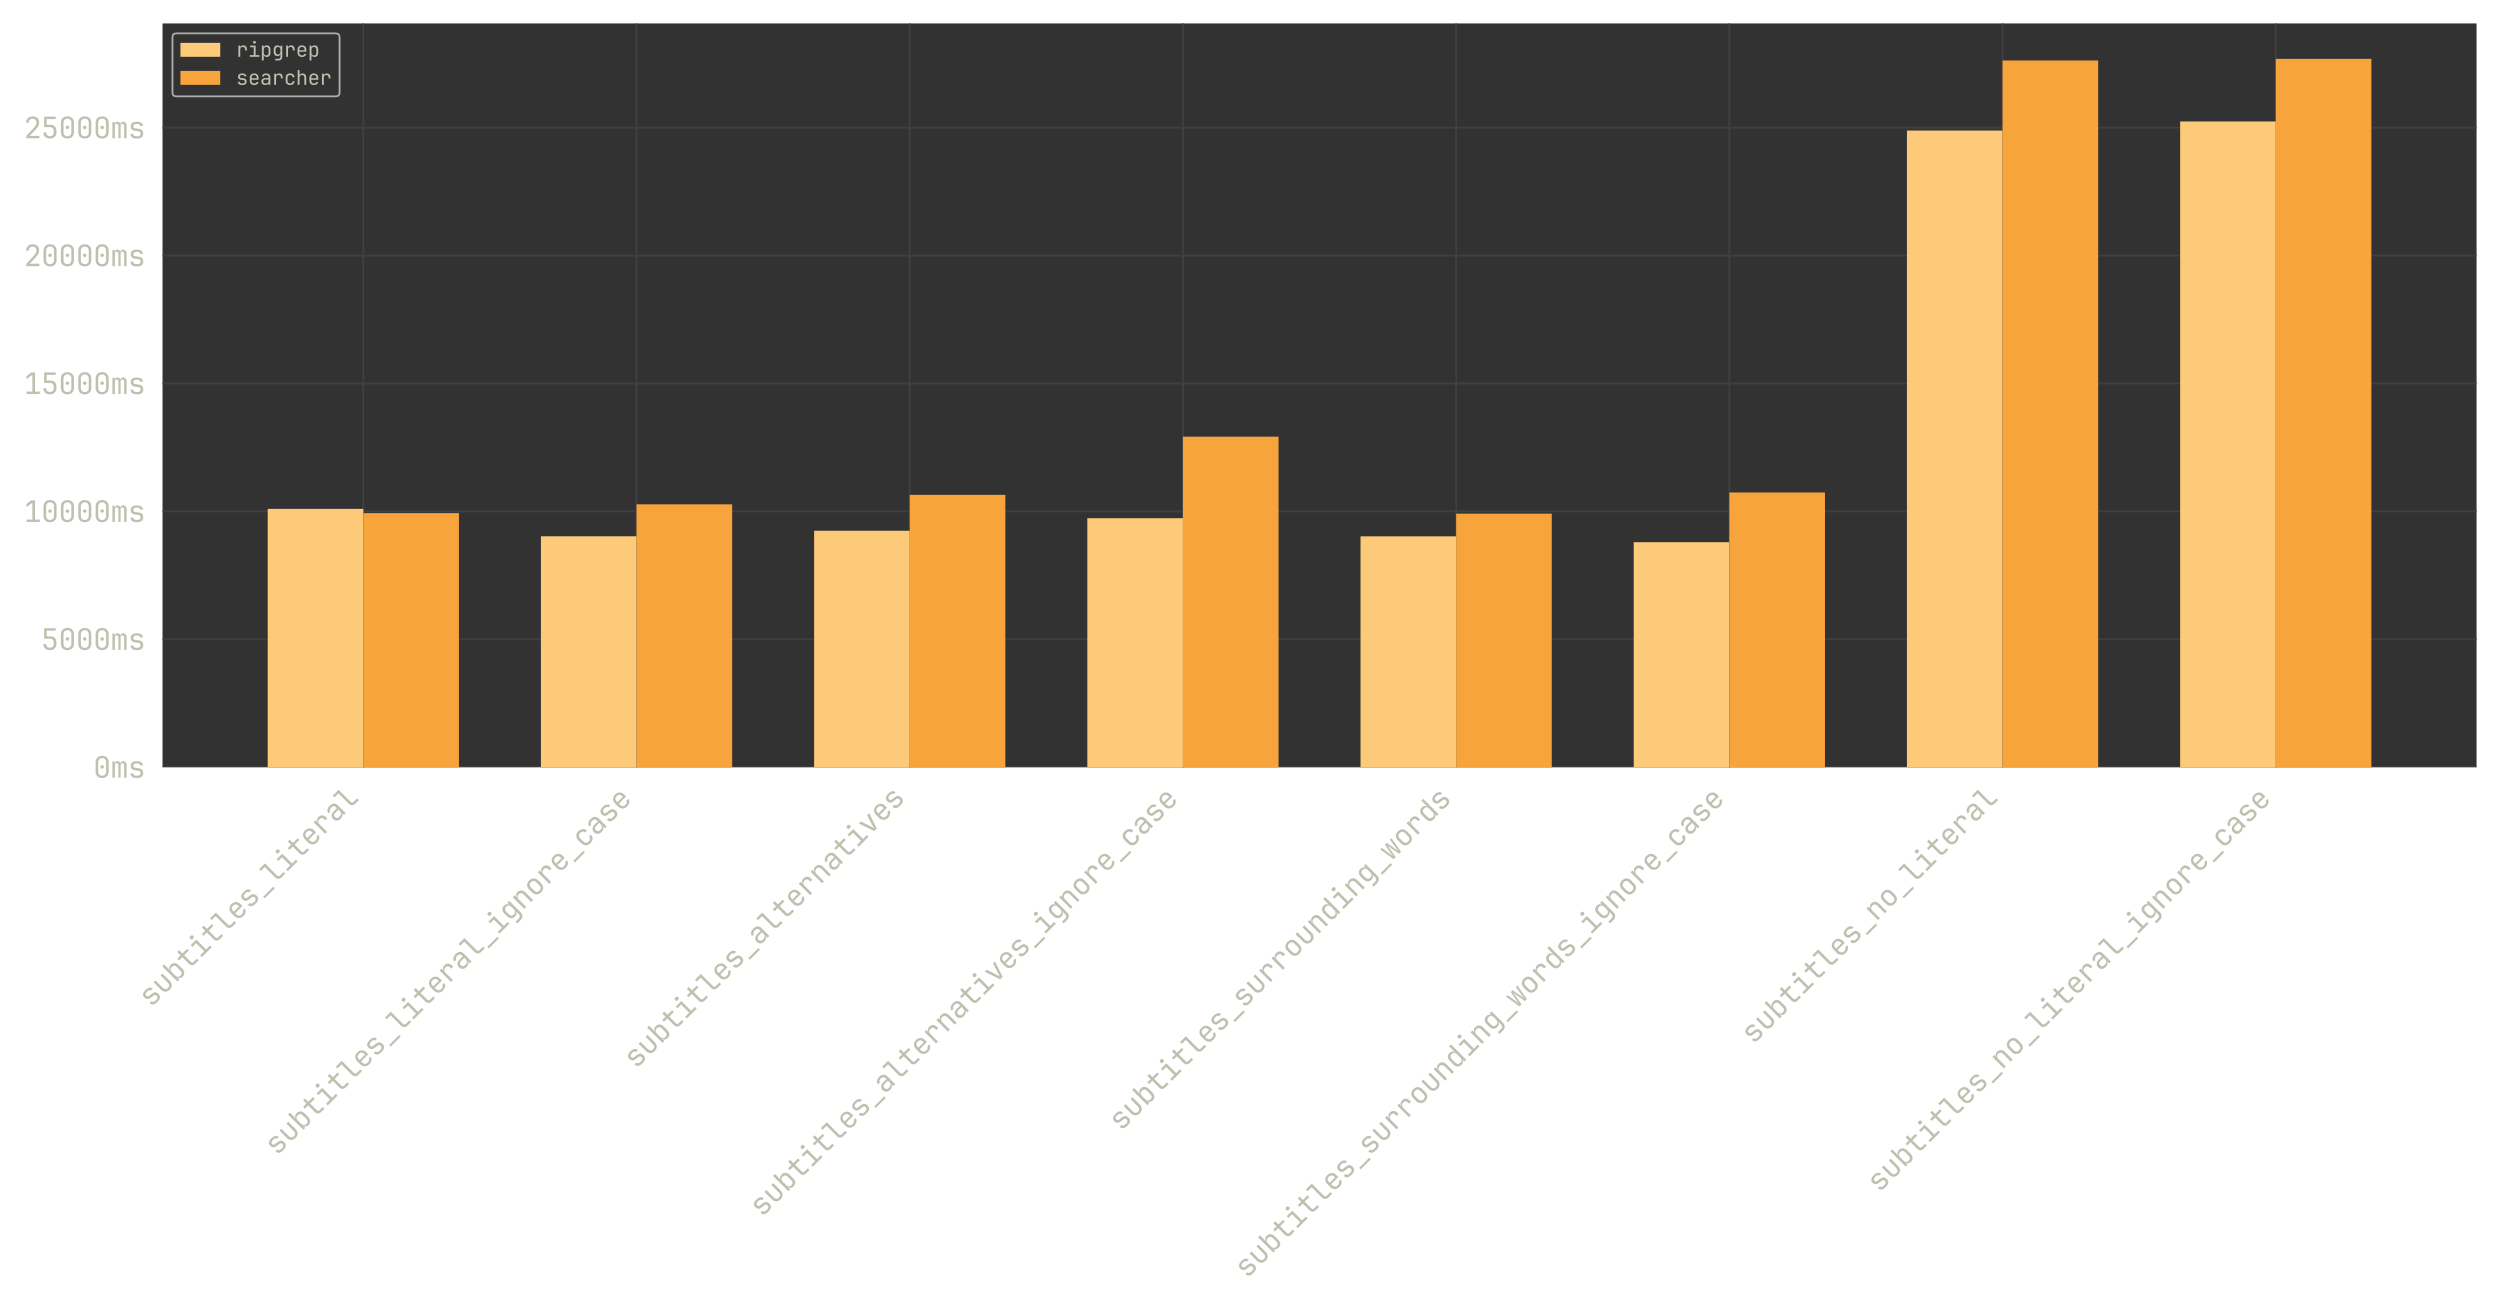 <?xml version="1.0" encoding="utf-8" standalone="no"?>
<!DOCTYPE svg PUBLIC "-//W3C//DTD SVG 1.1//EN"
  "http://www.w3.org/Graphics/SVG/1.1/DTD/svg11.dtd">
<svg xmlns:xlink="http://www.w3.org/1999/xlink" width="1382.4pt" height="722.16pt" viewBox="0 0 1382.4 722.16" xmlns="http://www.w3.org/2000/svg" version="1.1">
 <defs>
  <style type="text/css">*{stroke-linejoin: round; stroke-linecap: butt}</style>
 </defs>
 <g id="figure_1">
  <g id="patch_1">
   <path d="M 0 722.16 
L 1382.4 722.16 
L 1382.4 0 
L 0 0 
L 0 722.16 
z
" style="fill: none; opacity: 0"/>
  </g>
  <g id="axes_1">
   <g id="patch_2">
    <path d="M 89.87 424.22 
L 1369.44 424.22 
L 1369.44 12.96 
L 89.87 12.96 
z
" style="fill: #323232"/>
   </g>
   <g id="matplotlib.axis_1">
    <g id="xtick_1">
     <g id="line2d_1">
      <path d="M 200.907 424.22 
L 200.907 12.96 
" clip-path="url(#p16ec40b093)" style="fill: none; stroke: #404040; stroke-linecap: round"/>
     </g>
     <g id="text_1">
      <!-- subtitles_literal -->
      <g style="fill: #c0c0b0" transform="translate(83.471 557.379) rotate(-45) scale(0.16 -0.16)">
       <defs>
        <path id="JetBrainsMonoNerdFontComplete-Regular-73" d="M 1779 -51 
Q 1190 -51 867 214 
Q 544 480 544 966 
L 1120 966 
Q 1120 723 1293 585 
Q 1466 448 1779 448 
L 2061 448 
Q 2381 448 2557 589 
Q 2733 730 2733 986 
Q 2733 1440 2317 1498 
L 1344 1638 
Q 986 1690 787 1936 
Q 589 2182 589 2586 
Q 589 3046 905 3308 
Q 1222 3571 1779 3571 
L 2061 3571 
Q 2573 3571 2896 3318 
Q 3219 3066 3245 2656 
L 2662 2656 
Q 2650 2842 2486 2963 
Q 2323 3085 2061 3085 
L 1779 3085 
Q 1485 3085 1318 2950 
Q 1152 2816 1152 2586 
Q 1152 2214 1491 2163 
L 2400 2035 
Q 3296 1907 3296 986 
Q 3296 493 2973 221 
Q 2650 -51 2061 -51 
L 1779 -51 
z
" transform="scale(0.016)"/>
        <path id="JetBrainsMonoNerdFontComplete-Regular-75" d="M 1914 -64 
Q 1306 -64 941 297 
Q 576 659 576 1280 
L 576 3520 
L 1152 3520 
L 1152 1280 
Q 1152 896 1357 669 
Q 1562 442 1914 442 
Q 2272 442 2480 669 
Q 2688 896 2688 1280 
L 2688 3520 
L 3264 3520 
L 3264 1280 
Q 3264 659 2893 297 
Q 2522 -64 1914 -64 
z
" transform="scale(0.016)"/>
        <path id="JetBrainsMonoNerdFontComplete-Regular-62" d="M 2125 -64 
Q 1728 -64 1472 131 
Q 1216 326 1171 672 
L 1165 672 
L 1165 0 
L 589 0 
L 589 4672 
L 1165 4672 
L 1165 3648 
L 1152 2848 
L 1158 2848 
Q 1210 3187 1469 3385 
Q 1728 3584 2125 3584 
Q 2656 3584 2969 3232 
Q 3283 2880 3283 2272 
L 3283 1242 
Q 3283 640 2969 288 
Q 2656 -64 2125 -64 
z
M 1933 435 
Q 2298 435 2502 627 
Q 2707 819 2707 1248 
L 2707 2272 
Q 2707 2707 2502 2896 
Q 2298 3085 1933 3085 
Q 1581 3085 1373 2861 
Q 1165 2637 1165 2240 
L 1165 1280 
Q 1165 883 1373 659 
Q 1581 435 1933 435 
z
" transform="scale(0.016)"/>
        <path id="JetBrainsMonoNerdFontComplete-Regular-74" d="M 2272 0 
Q 1837 0 1574 253 
Q 1312 506 1312 928 
L 1312 2995 
L 301 2995 
L 301 3520 
L 1312 3520 
L 1312 4512 
L 1888 4512 
L 1888 3520 
L 3328 3520 
L 3328 2995 
L 1888 2995 
L 1888 928 
Q 1888 749 1993 637 
Q 2099 525 2272 525 
L 3296 525 
L 3296 0 
L 2272 0 
z
" transform="scale(0.016)"/>
        <path id="JetBrainsMonoNerdFontComplete-Regular-69" d="M 544 0 
L 544 525 
L 1792 525 
L 1792 2995 
L 672 2995 
L 672 3520 
L 2368 3520 
L 2368 525 
L 3552 525 
L 3552 0 
L 544 0 
z
M 2016 4154 
Q 1805 4154 1683 4262 
Q 1562 4371 1562 4557 
Q 1562 4749 1683 4861 
Q 1805 4973 2016 4973 
Q 2227 4973 2348 4861 
Q 2470 4749 2470 4557 
Q 2470 4371 2348 4262 
Q 2227 4154 2016 4154 
z
" transform="scale(0.016)"/>
        <path id="JetBrainsMonoNerdFontComplete-Regular-6c" d="M 2432 0 
Q 1965 0 1686 272 
Q 1408 544 1408 992 
L 1408 4147 
L 192 4147 
L 192 4672 
L 1984 4672 
L 1984 992 
Q 1984 774 2105 649 
Q 2227 525 2432 525 
L 3520 525 
L 3520 0 
L 2432 0 
z
" transform="scale(0.016)"/>
        <path id="JetBrainsMonoNerdFontComplete-Regular-65" d="M 1920 -64 
Q 1299 -64 918 310 
Q 538 685 538 1344 
L 538 2176 
Q 538 2835 918 3209 
Q 1299 3584 1920 3584 
Q 2336 3584 2646 3417 
Q 2957 3251 3129 2950 
Q 3302 2650 3302 2240 
L 3302 1613 
L 1101 1613 
L 1101 1280 
Q 1101 890 1325 662 
Q 1549 435 1920 435 
Q 2240 435 2448 560 
Q 2656 685 2701 896 
L 3277 896 
Q 3219 454 2848 195 
Q 2477 -64 1920 -64 
z
M 1101 2061 
L 2739 2061 
L 2739 2240 
Q 2739 2656 2524 2883 
Q 2310 3110 1920 3110 
Q 1530 3110 1315 2883 
Q 1101 2656 1101 2240 
L 1101 2061 
z
" transform="scale(0.016)"/>
        <path id="JetBrainsMonoNerdFontComplete-Regular-5f" d="M 384 -640 
L 384 -160 
L 3456 -160 
L 3456 -640 
L 384 -640 
z
" transform="scale(0.016)"/>
        <path id="JetBrainsMonoNerdFontComplete-Regular-72" d="M 717 0 
L 717 3520 
L 1293 3520 
L 1293 2848 
L 1306 2848 
Q 1350 3187 1593 3385 
Q 1837 3584 2246 3584 
Q 2797 3584 3094 3254 
Q 3392 2925 3392 2317 
L 3392 2016 
L 2816 2016 
L 2816 2317 
Q 2816 3085 2067 3085 
Q 1690 3085 1491 2867 
Q 1293 2650 1293 2240 
L 1293 0 
L 717 0 
z
" transform="scale(0.016)"/>
        <path id="JetBrainsMonoNerdFontComplete-Regular-61" d="M 1613 -64 
Q 1069 -64 749 240 
Q 429 544 429 1037 
Q 429 1363 576 1606 
Q 723 1850 985 1987 
Q 1248 2125 1587 2125 
L 2675 2125 
L 2675 2400 
Q 2675 3085 1926 3085 
Q 1594 3085 1389 2963 
Q 1184 2842 1171 2624 
L 595 2624 
Q 627 3040 982 3312 
Q 1338 3584 1926 3584 
Q 2566 3584 2908 3277 
Q 3251 2970 3251 2419 
L 3251 0 
L 2682 0 
L 2682 640 
L 2669 640 
Q 2618 314 2342 125 
Q 2067 -64 1613 -64 
z
M 1754 422 
Q 2176 422 2425 627 
Q 2675 832 2675 1184 
L 2675 1677 
L 1651 1677 
Q 1370 1677 1194 1507 
Q 1018 1338 1018 1056 
Q 1018 762 1213 592 
Q 1408 422 1754 422 
z
" transform="scale(0.016)"/>
       </defs>
       <use xlink:href="#JetBrainsMonoNerdFontComplete-Regular-73"/>
       <use xlink:href="#JetBrainsMonoNerdFontComplete-Regular-75" x="60"/>
       <use xlink:href="#JetBrainsMonoNerdFontComplete-Regular-62" x="120"/>
       <use xlink:href="#JetBrainsMonoNerdFontComplete-Regular-74" x="180"/>
       <use xlink:href="#JetBrainsMonoNerdFontComplete-Regular-69" x="240"/>
       <use xlink:href="#JetBrainsMonoNerdFontComplete-Regular-74" x="300"/>
       <use xlink:href="#JetBrainsMonoNerdFontComplete-Regular-6c" x="360"/>
       <use xlink:href="#JetBrainsMonoNerdFontComplete-Regular-65" x="420"/>
       <use xlink:href="#JetBrainsMonoNerdFontComplete-Regular-73" x="480"/>
       <use xlink:href="#JetBrainsMonoNerdFontComplete-Regular-5f" x="540"/>
       <use xlink:href="#JetBrainsMonoNerdFontComplete-Regular-6c" x="600"/>
       <use xlink:href="#JetBrainsMonoNerdFontComplete-Regular-69" x="660"/>
       <use xlink:href="#JetBrainsMonoNerdFontComplete-Regular-74" x="720"/>
       <use xlink:href="#JetBrainsMonoNerdFontComplete-Regular-65" x="780"/>
       <use xlink:href="#JetBrainsMonoNerdFontComplete-Regular-72" x="840"/>
       <use xlink:href="#JetBrainsMonoNerdFontComplete-Regular-61" x="900"/>
       <use xlink:href="#JetBrainsMonoNerdFontComplete-Regular-6c" x="960"/>
      </g>
     </g>
    </g>
    <g id="xtick_2">
     <g id="line2d_2">
      <path d="M 351.978 424.22 
L 351.978 12.96 
" clip-path="url(#p16ec40b093)" style="fill: none; stroke: #404040; stroke-linecap: round"/>
     </g>
     <g id="text_2">
      <!-- subtitles_literal_ignore_case -->
      <g style="fill: #c0c0b0" transform="translate(153.083 639.37) rotate(-45) scale(0.16 -0.16)">
       <defs>
        <path id="JetBrainsMonoNerdFontComplete-Regular-67" d="M 1030 -1152 
L 1030 -627 
L 2022 -627 
Q 2323 -627 2496 -457 
Q 2669 -288 2669 0 
L 2669 320 
L 2682 896 
L 2662 896 
Q 2611 582 2361 412 
Q 2112 243 1734 243 
Q 1190 243 876 588 
Q 563 934 563 1536 
L 563 2278 
Q 563 2880 876 3232 
Q 1190 3584 1734 3584 
Q 2112 3584 2361 3405 
Q 2611 3226 2662 2912 
L 2675 2912 
L 2675 3520 
L 3245 3520 
L 3245 0 
Q 3245 -531 2915 -841 
Q 2586 -1152 2016 -1152 
L 1030 -1152 
z
M 1907 723 
Q 2266 723 2470 947 
Q 2675 1171 2675 1568 
L 2675 2240 
Q 2675 2637 2470 2861 
Q 2266 3085 1907 3085 
Q 1542 3085 1340 2873 
Q 1139 2662 1139 2304 
L 1139 1504 
Q 1139 1146 1340 934 
Q 1542 723 1907 723 
z
" transform="scale(0.016)"/>
        <path id="JetBrainsMonoNerdFontComplete-Regular-6e" d="M 589 0 
L 589 3520 
L 1165 3520 
L 1165 2848 
L 1171 2848 
Q 1216 3200 1459 3392 
Q 1702 3584 2106 3584 
Q 2637 3584 2950 3257 
Q 3264 2931 3264 2368 
L 3264 0 
L 2688 0 
L 2688 2266 
Q 2688 2669 2486 2883 
Q 2285 3098 1939 3098 
Q 1581 3098 1373 2874 
Q 1165 2650 1165 2240 
L 1165 0 
L 589 0 
z
" transform="scale(0.016)"/>
        <path id="JetBrainsMonoNerdFontComplete-Regular-6f" d="M 1920 -51 
Q 1286 -51 912 320 
Q 538 691 538 1357 
L 538 2163 
Q 538 2835 909 3203 
Q 1280 3571 1920 3571 
Q 2560 3571 2931 3203 
Q 3302 2835 3302 2163 
L 3302 1357 
Q 3302 691 2928 320 
Q 2554 -51 1920 -51 
z
M 1920 461 
Q 2298 461 2512 672 
Q 2726 883 2726 1293 
L 2726 2227 
Q 2726 2637 2512 2848 
Q 2298 3059 1920 3059 
Q 1549 3059 1331 2848 
Q 1114 2637 1114 2227 
L 1114 1293 
Q 1114 883 1331 672 
Q 1549 461 1920 461 
z
" transform="scale(0.016)"/>
        <path id="JetBrainsMonoNerdFontComplete-Regular-63" d="M 1971 -64 
Q 1331 -64 947 294 
Q 563 653 563 1280 
L 563 2240 
Q 563 2867 947 3225 
Q 1331 3584 1971 3584 
Q 2579 3584 2953 3257 
Q 3328 2931 3347 2368 
L 2771 2368 
Q 2752 2707 2541 2889 
Q 2330 3072 1971 3072 
Q 1594 3072 1366 2857 
Q 1139 2643 1139 2246 
L 1139 1280 
Q 1139 883 1366 665 
Q 1594 448 1971 448 
Q 2330 448 2541 633 
Q 2752 819 2771 1152 
L 3347 1152 
Q 3328 589 2953 262 
Q 2579 -64 1971 -64 
z
" transform="scale(0.016)"/>
       </defs>
       <use xlink:href="#JetBrainsMonoNerdFontComplete-Regular-73"/>
       <use xlink:href="#JetBrainsMonoNerdFontComplete-Regular-75" x="60"/>
       <use xlink:href="#JetBrainsMonoNerdFontComplete-Regular-62" x="120"/>
       <use xlink:href="#JetBrainsMonoNerdFontComplete-Regular-74" x="180"/>
       <use xlink:href="#JetBrainsMonoNerdFontComplete-Regular-69" x="240"/>
       <use xlink:href="#JetBrainsMonoNerdFontComplete-Regular-74" x="300"/>
       <use xlink:href="#JetBrainsMonoNerdFontComplete-Regular-6c" x="360"/>
       <use xlink:href="#JetBrainsMonoNerdFontComplete-Regular-65" x="420"/>
       <use xlink:href="#JetBrainsMonoNerdFontComplete-Regular-73" x="480"/>
       <use xlink:href="#JetBrainsMonoNerdFontComplete-Regular-5f" x="540"/>
       <use xlink:href="#JetBrainsMonoNerdFontComplete-Regular-6c" x="600"/>
       <use xlink:href="#JetBrainsMonoNerdFontComplete-Regular-69" x="660"/>
       <use xlink:href="#JetBrainsMonoNerdFontComplete-Regular-74" x="720"/>
       <use xlink:href="#JetBrainsMonoNerdFontComplete-Regular-65" x="780"/>
       <use xlink:href="#JetBrainsMonoNerdFontComplete-Regular-72" x="840"/>
       <use xlink:href="#JetBrainsMonoNerdFontComplete-Regular-61" x="900"/>
       <use xlink:href="#JetBrainsMonoNerdFontComplete-Regular-6c" x="960"/>
       <use xlink:href="#JetBrainsMonoNerdFontComplete-Regular-5f" x="1020"/>
       <use xlink:href="#JetBrainsMonoNerdFontComplete-Regular-69" x="1080"/>
       <use xlink:href="#JetBrainsMonoNerdFontComplete-Regular-67" x="1140"/>
       <use xlink:href="#JetBrainsMonoNerdFontComplete-Regular-6e" x="1200"/>
       <use xlink:href="#JetBrainsMonoNerdFontComplete-Regular-6f" x="1260"/>
       <use xlink:href="#JetBrainsMonoNerdFontComplete-Regular-72" x="1320"/>
       <use xlink:href="#JetBrainsMonoNerdFontComplete-Regular-65" x="1380"/>
       <use xlink:href="#JetBrainsMonoNerdFontComplete-Regular-5f" x="1440"/>
       <use xlink:href="#JetBrainsMonoNerdFontComplete-Regular-63" x="1500"/>
       <use xlink:href="#JetBrainsMonoNerdFontComplete-Regular-61" x="1560"/>
       <use xlink:href="#JetBrainsMonoNerdFontComplete-Regular-73" x="1620"/>
       <use xlink:href="#JetBrainsMonoNerdFontComplete-Regular-65" x="1680"/>
      </g>
     </g>
    </g>
    <g id="xtick_3">
     <g id="line2d_3">
      <path d="M 503.049 424.22 
L 503.049 12.96 
" clip-path="url(#p16ec40b093)" style="fill: none; stroke: #404040; stroke-linecap: round"/>
     </g>
     <g id="text_3">
      <!-- subtitles_alternatives -->
      <g style="fill: #c0c0b0" transform="translate(351.671 591.32) rotate(-45) scale(0.16 -0.16)">
       <defs>
        <path id="JetBrainsMonoNerdFontComplete-Regular-76" d="M 1542 0 
L 346 3520 
L 966 3520 
L 1734 1152 
Q 1805 941 1856 745 
Q 1907 550 1933 442 
Q 1965 550 2009 745 
Q 2054 941 2118 1152 
L 2886 3520 
L 3494 3520 
L 2298 0 
L 1542 0 
z
" transform="scale(0.016)"/>
       </defs>
       <use xlink:href="#JetBrainsMonoNerdFontComplete-Regular-73"/>
       <use xlink:href="#JetBrainsMonoNerdFontComplete-Regular-75" x="60"/>
       <use xlink:href="#JetBrainsMonoNerdFontComplete-Regular-62" x="120"/>
       <use xlink:href="#JetBrainsMonoNerdFontComplete-Regular-74" x="180"/>
       <use xlink:href="#JetBrainsMonoNerdFontComplete-Regular-69" x="240"/>
       <use xlink:href="#JetBrainsMonoNerdFontComplete-Regular-74" x="300"/>
       <use xlink:href="#JetBrainsMonoNerdFontComplete-Regular-6c" x="360"/>
       <use xlink:href="#JetBrainsMonoNerdFontComplete-Regular-65" x="420"/>
       <use xlink:href="#JetBrainsMonoNerdFontComplete-Regular-73" x="480"/>
       <use xlink:href="#JetBrainsMonoNerdFontComplete-Regular-5f" x="540"/>
       <use xlink:href="#JetBrainsMonoNerdFontComplete-Regular-61" x="600"/>
       <use xlink:href="#JetBrainsMonoNerdFontComplete-Regular-6c" x="660"/>
       <use xlink:href="#JetBrainsMonoNerdFontComplete-Regular-74" x="720"/>
       <use xlink:href="#JetBrainsMonoNerdFontComplete-Regular-65" x="780"/>
       <use xlink:href="#JetBrainsMonoNerdFontComplete-Regular-72" x="840"/>
       <use xlink:href="#JetBrainsMonoNerdFontComplete-Regular-6e" x="900"/>
       <use xlink:href="#JetBrainsMonoNerdFontComplete-Regular-61" x="960"/>
       <use xlink:href="#JetBrainsMonoNerdFontComplete-Regular-74" x="1020"/>
       <use xlink:href="#JetBrainsMonoNerdFontComplete-Regular-69" x="1080"/>
       <use xlink:href="#JetBrainsMonoNerdFontComplete-Regular-76" x="1140"/>
       <use xlink:href="#JetBrainsMonoNerdFontComplete-Regular-65" x="1200"/>
       <use xlink:href="#JetBrainsMonoNerdFontComplete-Regular-73" x="1260"/>
      </g>
     </g>
    </g>
    <g id="xtick_4">
     <g id="line2d_4">
      <path d="M 654.12 424.22 
L 654.12 12.96 
" clip-path="url(#p16ec40b093)" style="fill: none; stroke: #404040; stroke-linecap: round"/>
     </g>
     <g id="text_4">
      <!-- subtitles_alternatives_ignore_case -->
      <g style="fill: #c0c0b0" transform="translate(421.283 673.311) rotate(-45) scale(0.16 -0.16)">
       <use xlink:href="#JetBrainsMonoNerdFontComplete-Regular-73"/>
       <use xlink:href="#JetBrainsMonoNerdFontComplete-Regular-75" x="60"/>
       <use xlink:href="#JetBrainsMonoNerdFontComplete-Regular-62" x="120"/>
       <use xlink:href="#JetBrainsMonoNerdFontComplete-Regular-74" x="180"/>
       <use xlink:href="#JetBrainsMonoNerdFontComplete-Regular-69" x="240"/>
       <use xlink:href="#JetBrainsMonoNerdFontComplete-Regular-74" x="300"/>
       <use xlink:href="#JetBrainsMonoNerdFontComplete-Regular-6c" x="360"/>
       <use xlink:href="#JetBrainsMonoNerdFontComplete-Regular-65" x="420"/>
       <use xlink:href="#JetBrainsMonoNerdFontComplete-Regular-73" x="480"/>
       <use xlink:href="#JetBrainsMonoNerdFontComplete-Regular-5f" x="540"/>
       <use xlink:href="#JetBrainsMonoNerdFontComplete-Regular-61" x="600"/>
       <use xlink:href="#JetBrainsMonoNerdFontComplete-Regular-6c" x="660"/>
       <use xlink:href="#JetBrainsMonoNerdFontComplete-Regular-74" x="720"/>
       <use xlink:href="#JetBrainsMonoNerdFontComplete-Regular-65" x="780"/>
       <use xlink:href="#JetBrainsMonoNerdFontComplete-Regular-72" x="840"/>
       <use xlink:href="#JetBrainsMonoNerdFontComplete-Regular-6e" x="900"/>
       <use xlink:href="#JetBrainsMonoNerdFontComplete-Regular-61" x="960"/>
       <use xlink:href="#JetBrainsMonoNerdFontComplete-Regular-74" x="1020"/>
       <use xlink:href="#JetBrainsMonoNerdFontComplete-Regular-69" x="1080"/>
       <use xlink:href="#JetBrainsMonoNerdFontComplete-Regular-76" x="1140"/>
       <use xlink:href="#JetBrainsMonoNerdFontComplete-Regular-65" x="1200"/>
       <use xlink:href="#JetBrainsMonoNerdFontComplete-Regular-73" x="1260"/>
       <use xlink:href="#JetBrainsMonoNerdFontComplete-Regular-5f" x="1320"/>
       <use xlink:href="#JetBrainsMonoNerdFontComplete-Regular-69" x="1380"/>
       <use xlink:href="#JetBrainsMonoNerdFontComplete-Regular-67" x="1440"/>
       <use xlink:href="#JetBrainsMonoNerdFontComplete-Regular-6e" x="1500"/>
       <use xlink:href="#JetBrainsMonoNerdFontComplete-Regular-6f" x="1560"/>
       <use xlink:href="#JetBrainsMonoNerdFontComplete-Regular-72" x="1620"/>
       <use xlink:href="#JetBrainsMonoNerdFontComplete-Regular-65" x="1680"/>
       <use xlink:href="#JetBrainsMonoNerdFontComplete-Regular-5f" x="1740"/>
       <use xlink:href="#JetBrainsMonoNerdFontComplete-Regular-63" x="1800"/>
       <use xlink:href="#JetBrainsMonoNerdFontComplete-Regular-61" x="1860"/>
       <use xlink:href="#JetBrainsMonoNerdFontComplete-Regular-73" x="1920"/>
       <use xlink:href="#JetBrainsMonoNerdFontComplete-Regular-65" x="1979.999"/>
      </g>
     </g>
    </g>
    <g id="xtick_5">
     <g id="line2d_5">
      <path d="M 805.19 424.22 
L 805.19 12.96 
" clip-path="url(#p16ec40b093)" style="fill: none; stroke: #404040; stroke-linecap: round"/>
     </g>
     <g id="text_5">
      <!-- subtitles_surrounding_words -->
      <g style="fill: #c0c0b0" transform="translate(619.872 625.793) rotate(-45) scale(0.16 -0.16)">
       <defs>
        <path id="JetBrainsMonoNerdFontComplete-Regular-64" d="M 1715 -64 
Q 1190 -64 873 288 
Q 557 640 557 1242 
L 557 2272 
Q 557 2880 870 3232 
Q 1184 3584 1715 3584 
Q 2112 3584 2371 3385 
Q 2630 3187 2682 2848 
L 2688 2848 
L 2675 3648 
L 2675 4672 
L 3251 4672 
L 3251 0 
L 2675 0 
L 2675 672 
L 2669 672 
Q 2624 326 2368 131 
Q 2112 -64 1715 -64 
z
M 1907 435 
Q 2266 435 2470 659 
Q 2675 883 2675 1280 
L 2675 2240 
Q 2675 2637 2470 2861 
Q 2266 3085 1907 3085 
Q 1542 3085 1337 2896 
Q 1133 2707 1133 2272 
L 1133 1248 
Q 1133 819 1337 627 
Q 1542 435 1907 435 
z
" transform="scale(0.016)"/>
        <path id="JetBrainsMonoNerdFontComplete-Regular-77" d="M 774 0 
L 198 3520 
L 698 3520 
L 1056 1037 
Q 1075 896 1094 726 
Q 1114 557 1120 448 
Q 1133 557 1149 726 
Q 1165 896 1190 1037 
L 1632 3520 
L 2208 3520 
L 2650 1037 
Q 2675 896 2697 726 
Q 2720 557 2726 448 
Q 2739 557 2758 726 
Q 2778 896 2797 1037 
L 3168 3520 
L 3642 3520 
L 3040 0 
L 2406 0 
L 2003 2432 
Q 1978 2611 1955 2812 
Q 1933 3014 1920 3123 
Q 1914 3014 1888 2812 
Q 1862 2611 1830 2432 
L 1408 0 
L 774 0 
z
" transform="scale(0.016)"/>
       </defs>
       <use xlink:href="#JetBrainsMonoNerdFontComplete-Regular-73"/>
       <use xlink:href="#JetBrainsMonoNerdFontComplete-Regular-75" x="60"/>
       <use xlink:href="#JetBrainsMonoNerdFontComplete-Regular-62" x="120"/>
       <use xlink:href="#JetBrainsMonoNerdFontComplete-Regular-74" x="180"/>
       <use xlink:href="#JetBrainsMonoNerdFontComplete-Regular-69" x="240"/>
       <use xlink:href="#JetBrainsMonoNerdFontComplete-Regular-74" x="300"/>
       <use xlink:href="#JetBrainsMonoNerdFontComplete-Regular-6c" x="360"/>
       <use xlink:href="#JetBrainsMonoNerdFontComplete-Regular-65" x="420"/>
       <use xlink:href="#JetBrainsMonoNerdFontComplete-Regular-73" x="480"/>
       <use xlink:href="#JetBrainsMonoNerdFontComplete-Regular-5f" x="540"/>
       <use xlink:href="#JetBrainsMonoNerdFontComplete-Regular-73" x="600"/>
       <use xlink:href="#JetBrainsMonoNerdFontComplete-Regular-75" x="660"/>
       <use xlink:href="#JetBrainsMonoNerdFontComplete-Regular-72" x="720"/>
       <use xlink:href="#JetBrainsMonoNerdFontComplete-Regular-72" x="780"/>
       <use xlink:href="#JetBrainsMonoNerdFontComplete-Regular-6f" x="840"/>
       <use xlink:href="#JetBrainsMonoNerdFontComplete-Regular-75" x="900"/>
       <use xlink:href="#JetBrainsMonoNerdFontComplete-Regular-6e" x="960"/>
       <use xlink:href="#JetBrainsMonoNerdFontComplete-Regular-64" x="1020"/>
       <use xlink:href="#JetBrainsMonoNerdFontComplete-Regular-69" x="1080"/>
       <use xlink:href="#JetBrainsMonoNerdFontComplete-Regular-6e" x="1140"/>
       <use xlink:href="#JetBrainsMonoNerdFontComplete-Regular-67" x="1200"/>
       <use xlink:href="#JetBrainsMonoNerdFontComplete-Regular-5f" x="1260"/>
       <use xlink:href="#JetBrainsMonoNerdFontComplete-Regular-77" x="1320"/>
       <use xlink:href="#JetBrainsMonoNerdFontComplete-Regular-6f" x="1380"/>
       <use xlink:href="#JetBrainsMonoNerdFontComplete-Regular-72" x="1440"/>
       <use xlink:href="#JetBrainsMonoNerdFontComplete-Regular-64" x="1500"/>
       <use xlink:href="#JetBrainsMonoNerdFontComplete-Regular-73" x="1560"/>
      </g>
     </g>
    </g>
    <g id="xtick_6">
     <g id="line2d_6">
      <path d="M 956.261 424.22 
L 956.261 12.96 
" clip-path="url(#p16ec40b093)" style="fill: none; stroke: #404040; stroke-linecap: round"/>
     </g>
     <g id="text_6">
      <!-- subtitles_surrounding_words_ignore_case -->
      <g style="fill: #c0c0b0" transform="translate(689.484 707.252) rotate(-45) scale(0.16 -0.16)">
       <use xlink:href="#JetBrainsMonoNerdFontComplete-Regular-73"/>
       <use xlink:href="#JetBrainsMonoNerdFontComplete-Regular-75" x="60"/>
       <use xlink:href="#JetBrainsMonoNerdFontComplete-Regular-62" x="120"/>
       <use xlink:href="#JetBrainsMonoNerdFontComplete-Regular-74" x="180"/>
       <use xlink:href="#JetBrainsMonoNerdFontComplete-Regular-69" x="240"/>
       <use xlink:href="#JetBrainsMonoNerdFontComplete-Regular-74" x="300"/>
       <use xlink:href="#JetBrainsMonoNerdFontComplete-Regular-6c" x="360"/>
       <use xlink:href="#JetBrainsMonoNerdFontComplete-Regular-65" x="420"/>
       <use xlink:href="#JetBrainsMonoNerdFontComplete-Regular-73" x="480"/>
       <use xlink:href="#JetBrainsMonoNerdFontComplete-Regular-5f" x="540"/>
       <use xlink:href="#JetBrainsMonoNerdFontComplete-Regular-73" x="600"/>
       <use xlink:href="#JetBrainsMonoNerdFontComplete-Regular-75" x="660"/>
       <use xlink:href="#JetBrainsMonoNerdFontComplete-Regular-72" x="720"/>
       <use xlink:href="#JetBrainsMonoNerdFontComplete-Regular-72" x="780"/>
       <use xlink:href="#JetBrainsMonoNerdFontComplete-Regular-6f" x="840"/>
       <use xlink:href="#JetBrainsMonoNerdFontComplete-Regular-75" x="900"/>
       <use xlink:href="#JetBrainsMonoNerdFontComplete-Regular-6e" x="960"/>
       <use xlink:href="#JetBrainsMonoNerdFontComplete-Regular-64" x="1020"/>
       <use xlink:href="#JetBrainsMonoNerdFontComplete-Regular-69" x="1080"/>
       <use xlink:href="#JetBrainsMonoNerdFontComplete-Regular-6e" x="1140"/>
       <use xlink:href="#JetBrainsMonoNerdFontComplete-Regular-67" x="1200"/>
       <use xlink:href="#JetBrainsMonoNerdFontComplete-Regular-5f" x="1260"/>
       <use xlink:href="#JetBrainsMonoNerdFontComplete-Regular-77" x="1320"/>
       <use xlink:href="#JetBrainsMonoNerdFontComplete-Regular-6f" x="1380"/>
       <use xlink:href="#JetBrainsMonoNerdFontComplete-Regular-72" x="1440"/>
       <use xlink:href="#JetBrainsMonoNerdFontComplete-Regular-64" x="1500"/>
       <use xlink:href="#JetBrainsMonoNerdFontComplete-Regular-73" x="1560"/>
       <use xlink:href="#JetBrainsMonoNerdFontComplete-Regular-5f" x="1620"/>
       <use xlink:href="#JetBrainsMonoNerdFontComplete-Regular-69" x="1680"/>
       <use xlink:href="#JetBrainsMonoNerdFontComplete-Regular-67" x="1740"/>
       <use xlink:href="#JetBrainsMonoNerdFontComplete-Regular-6e" x="1800"/>
       <use xlink:href="#JetBrainsMonoNerdFontComplete-Regular-6f" x="1860"/>
       <use xlink:href="#JetBrainsMonoNerdFontComplete-Regular-72" x="1920"/>
       <use xlink:href="#JetBrainsMonoNerdFontComplete-Regular-65" x="1979.999"/>
       <use xlink:href="#JetBrainsMonoNerdFontComplete-Regular-5f" x="2039.999"/>
       <use xlink:href="#JetBrainsMonoNerdFontComplete-Regular-63" x="2099.999"/>
       <use xlink:href="#JetBrainsMonoNerdFontComplete-Regular-61" x="2159.999"/>
       <use xlink:href="#JetBrainsMonoNerdFontComplete-Regular-73" x="2219.999"/>
       <use xlink:href="#JetBrainsMonoNerdFontComplete-Regular-65" x="2279.999"/>
      </g>
     </g>
    </g>
    <g id="xtick_7">
     <g id="line2d_7">
      <path d="M 1107.332 424.22 
L 1107.332 12.96 
" clip-path="url(#p16ec40b093)" style="fill: none; stroke: #404040; stroke-linecap: round"/>
     </g>
     <g id="text_7">
      <!-- subtitles_no_literal -->
      <g style="fill: #c0c0b0" transform="translate(969.531 577.744) rotate(-45) scale(0.16 -0.16)">
       <use xlink:href="#JetBrainsMonoNerdFontComplete-Regular-73"/>
       <use xlink:href="#JetBrainsMonoNerdFontComplete-Regular-75" x="60"/>
       <use xlink:href="#JetBrainsMonoNerdFontComplete-Regular-62" x="120"/>
       <use xlink:href="#JetBrainsMonoNerdFontComplete-Regular-74" x="180"/>
       <use xlink:href="#JetBrainsMonoNerdFontComplete-Regular-69" x="240"/>
       <use xlink:href="#JetBrainsMonoNerdFontComplete-Regular-74" x="300"/>
       <use xlink:href="#JetBrainsMonoNerdFontComplete-Regular-6c" x="360"/>
       <use xlink:href="#JetBrainsMonoNerdFontComplete-Regular-65" x="420"/>
       <use xlink:href="#JetBrainsMonoNerdFontComplete-Regular-73" x="480"/>
       <use xlink:href="#JetBrainsMonoNerdFontComplete-Regular-5f" x="540"/>
       <use xlink:href="#JetBrainsMonoNerdFontComplete-Regular-6e" x="600"/>
       <use xlink:href="#JetBrainsMonoNerdFontComplete-Regular-6f" x="660"/>
       <use xlink:href="#JetBrainsMonoNerdFontComplete-Regular-5f" x="720"/>
       <use xlink:href="#JetBrainsMonoNerdFontComplete-Regular-6c" x="780"/>
       <use xlink:href="#JetBrainsMonoNerdFontComplete-Regular-69" x="840"/>
       <use xlink:href="#JetBrainsMonoNerdFontComplete-Regular-74" x="900"/>
       <use xlink:href="#JetBrainsMonoNerdFontComplete-Regular-65" x="960"/>
       <use xlink:href="#JetBrainsMonoNerdFontComplete-Regular-72" x="1020"/>
       <use xlink:href="#JetBrainsMonoNerdFontComplete-Regular-61" x="1080"/>
       <use xlink:href="#JetBrainsMonoNerdFontComplete-Regular-6c" x="1140"/>
      </g>
     </g>
    </g>
    <g id="xtick_8">
     <g id="line2d_8">
      <path d="M 1258.403 424.22 
L 1258.403 12.96 
" clip-path="url(#p16ec40b093)" style="fill: none; stroke: #404040; stroke-linecap: round"/>
     </g>
     <g id="text_8">
      <!-- subtitles_no_literal_ignore_case -->
      <g style="fill: #c0c0b0" transform="translate(1039.143 659.734) rotate(-45) scale(0.16 -0.16)">
       <use xlink:href="#JetBrainsMonoNerdFontComplete-Regular-73"/>
       <use xlink:href="#JetBrainsMonoNerdFontComplete-Regular-75" x="60"/>
       <use xlink:href="#JetBrainsMonoNerdFontComplete-Regular-62" x="120"/>
       <use xlink:href="#JetBrainsMonoNerdFontComplete-Regular-74" x="180"/>
       <use xlink:href="#JetBrainsMonoNerdFontComplete-Regular-69" x="240"/>
       <use xlink:href="#JetBrainsMonoNerdFontComplete-Regular-74" x="300"/>
       <use xlink:href="#JetBrainsMonoNerdFontComplete-Regular-6c" x="360"/>
       <use xlink:href="#JetBrainsMonoNerdFontComplete-Regular-65" x="420"/>
       <use xlink:href="#JetBrainsMonoNerdFontComplete-Regular-73" x="480"/>
       <use xlink:href="#JetBrainsMonoNerdFontComplete-Regular-5f" x="540"/>
       <use xlink:href="#JetBrainsMonoNerdFontComplete-Regular-6e" x="600"/>
       <use xlink:href="#JetBrainsMonoNerdFontComplete-Regular-6f" x="660"/>
       <use xlink:href="#JetBrainsMonoNerdFontComplete-Regular-5f" x="720"/>
       <use xlink:href="#JetBrainsMonoNerdFontComplete-Regular-6c" x="780"/>
       <use xlink:href="#JetBrainsMonoNerdFontComplete-Regular-69" x="840"/>
       <use xlink:href="#JetBrainsMonoNerdFontComplete-Regular-74" x="900"/>
       <use xlink:href="#JetBrainsMonoNerdFontComplete-Regular-65" x="960"/>
       <use xlink:href="#JetBrainsMonoNerdFontComplete-Regular-72" x="1020"/>
       <use xlink:href="#JetBrainsMonoNerdFontComplete-Regular-61" x="1080"/>
       <use xlink:href="#JetBrainsMonoNerdFontComplete-Regular-6c" x="1140"/>
       <use xlink:href="#JetBrainsMonoNerdFontComplete-Regular-5f" x="1200"/>
       <use xlink:href="#JetBrainsMonoNerdFontComplete-Regular-69" x="1260"/>
       <use xlink:href="#JetBrainsMonoNerdFontComplete-Regular-67" x="1320"/>
       <use xlink:href="#JetBrainsMonoNerdFontComplete-Regular-6e" x="1380"/>
       <use xlink:href="#JetBrainsMonoNerdFontComplete-Regular-6f" x="1440"/>
       <use xlink:href="#JetBrainsMonoNerdFontComplete-Regular-72" x="1500"/>
       <use xlink:href="#JetBrainsMonoNerdFontComplete-Regular-65" x="1560"/>
       <use xlink:href="#JetBrainsMonoNerdFontComplete-Regular-5f" x="1620"/>
       <use xlink:href="#JetBrainsMonoNerdFontComplete-Regular-63" x="1680"/>
       <use xlink:href="#JetBrainsMonoNerdFontComplete-Regular-61" x="1740"/>
       <use xlink:href="#JetBrainsMonoNerdFontComplete-Regular-73" x="1800"/>
       <use xlink:href="#JetBrainsMonoNerdFontComplete-Regular-65" x="1860"/>
      </g>
     </g>
    </g>
   </g>
   <g id="matplotlib.axis_2">
    <g id="ytick_1">
     <g id="line2d_9">
      <path d="M 89.87 424.22 
L 1369.44 424.22 
" clip-path="url(#p16ec40b093)" style="fill: none; stroke: #404040; stroke-linecap: round"/>
     </g>
     <g id="text_9">
      <!-- 0ms -->
      <g style="fill: #c0c0b0" transform="translate(51.57 430.06) scale(0.16 -0.16)">
       <defs>
        <path id="JetBrainsMonoNerdFontComplete-Regular-30" d="M 1920 -64 
Q 1274 -64 893 310 
Q 512 685 512 1312 
L 512 3360 
Q 512 3987 893 4361 
Q 1274 4736 1920 4736 
Q 2566 4736 2947 4361 
Q 3328 3987 3328 3360 
L 3328 1312 
Q 3328 896 3155 585 
Q 2982 275 2665 105 
Q 2349 -64 1920 -64 
z
M 1920 429 
Q 2304 429 2537 675 
Q 2771 922 2771 1312 
L 2771 3360 
Q 2771 3750 2537 3996 
Q 2304 4243 1920 4243 
Q 1536 4243 1302 3996 
Q 1069 3750 1069 3360 
L 1069 1312 
Q 1069 922 1302 675 
Q 1536 429 1920 429 
z
M 1920 1984 
Q 1747 1984 1641 2080 
Q 1536 2176 1536 2355 
Q 1536 2528 1641 2621 
Q 1747 2714 1920 2714 
Q 2093 2714 2198 2621 
Q 2304 2528 2304 2355 
Q 2304 2176 2198 2080 
Q 2093 1984 1920 1984 
z
" transform="scale(0.016)"/>
        <path id="JetBrainsMonoNerdFontComplete-Regular-6d" d="M 384 0 
L 384 3520 
L 883 3520 
L 883 3053 
L 896 3053 
Q 928 3290 1085 3437 
Q 1242 3584 1485 3584 
Q 1715 3584 1875 3449 
Q 2035 3315 2106 3085 
L 2112 3085 
Q 2157 3315 2313 3449 
Q 2470 3584 2714 3584 
Q 3053 3584 3254 3331 
Q 3456 3078 3456 2675 
L 3456 0 
L 2918 0 
L 2918 2682 
Q 2918 2893 2816 3017 
Q 2714 3142 2534 3142 
Q 2362 3142 2259 3020 
Q 2157 2899 2157 2688 
L 2157 0 
L 1683 0 
L 1683 2682 
Q 1683 2893 1580 3017 
Q 1478 3142 1306 3142 
Q 1126 3142 1024 3020 
Q 922 2899 922 2688 
L 922 0 
L 384 0 
z
" transform="scale(0.016)"/>
       </defs>
       <use xlink:href="#JetBrainsMonoNerdFontComplete-Regular-30"/>
       <use xlink:href="#JetBrainsMonoNerdFontComplete-Regular-6d" x="60"/>
       <use xlink:href="#JetBrainsMonoNerdFontComplete-Regular-73" x="120"/>
      </g>
     </g>
    </g>
    <g id="ytick_2">
     <g id="line2d_10">
      <path d="M 89.87 353.5 
L 1369.44 353.5 
" clip-path="url(#p16ec40b093)" style="fill: none; stroke: #404040; stroke-linecap: round"/>
     </g>
     <g id="text_10">
      <!-- 5000ms -->
      <g style="fill: #c0c0b0" transform="translate(22.77 359.34) scale(0.16 -0.16)">
       <defs>
        <path id="JetBrainsMonoNerdFontComplete-Regular-35" d="M 1882 -64 
Q 1235 -64 857 297 
Q 480 659 480 1280 
L 1056 1280 
Q 1056 896 1280 672 
Q 1504 448 1888 448 
Q 2272 448 2496 672 
Q 2720 896 2720 1280 
L 2720 1568 
Q 2720 1952 2502 2176 
Q 2285 2400 1914 2400 
L 640 2400 
L 640 4672 
L 3130 4672 
L 3130 4147 
L 1178 4147 
L 1190 2925 
L 1946 2925 
Q 2592 2925 2944 2569 
Q 3296 2214 3296 1568 
L 3296 1280 
Q 3296 659 2915 297 
Q 2534 -64 1882 -64 
z
" transform="scale(0.016)"/>
       </defs>
       <use xlink:href="#JetBrainsMonoNerdFontComplete-Regular-35"/>
       <use xlink:href="#JetBrainsMonoNerdFontComplete-Regular-30" x="60"/>
       <use xlink:href="#JetBrainsMonoNerdFontComplete-Regular-30" x="120"/>
       <use xlink:href="#JetBrainsMonoNerdFontComplete-Regular-30" x="180"/>
       <use xlink:href="#JetBrainsMonoNerdFontComplete-Regular-6d" x="240"/>
       <use xlink:href="#JetBrainsMonoNerdFontComplete-Regular-73" x="300"/>
      </g>
     </g>
    </g>
    <g id="ytick_3">
     <g id="line2d_11">
      <path d="M 89.87 282.78 
L 1369.44 282.78 
" clip-path="url(#p16ec40b093)" style="fill: none; stroke: #404040; stroke-linecap: round"/>
     </g>
     <g id="text_11">
      <!-- 10000ms -->
      <g style="fill: #c0c0b0" transform="translate(13.17 288.62) scale(0.16 -0.16)">
       <defs>
        <path id="JetBrainsMonoNerdFontComplete-Regular-31" d="M 576 0 
L 576 525 
L 1843 525 
L 1843 4173 
L 576 3226 
L 576 3885 
L 1632 4672 
L 2419 4672 
L 2419 525 
L 3456 525 
L 3456 0 
L 576 0 
z
" transform="scale(0.016)"/>
       </defs>
       <use xlink:href="#JetBrainsMonoNerdFontComplete-Regular-31"/>
       <use xlink:href="#JetBrainsMonoNerdFontComplete-Regular-30" x="60"/>
       <use xlink:href="#JetBrainsMonoNerdFontComplete-Regular-30" x="120"/>
       <use xlink:href="#JetBrainsMonoNerdFontComplete-Regular-30" x="180"/>
       <use xlink:href="#JetBrainsMonoNerdFontComplete-Regular-30" x="240"/>
       <use xlink:href="#JetBrainsMonoNerdFontComplete-Regular-6d" x="300"/>
       <use xlink:href="#JetBrainsMonoNerdFontComplete-Regular-73" x="360"/>
      </g>
     </g>
    </g>
    <g id="ytick_4">
     <g id="line2d_12">
      <path d="M 89.87 212.06 
L 1369.44 212.06 
" clip-path="url(#p16ec40b093)" style="fill: none; stroke: #404040; stroke-linecap: round"/>
     </g>
     <g id="text_12">
      <!-- 15000ms -->
      <g style="fill: #c0c0b0" transform="translate(13.17 217.9) scale(0.16 -0.16)">
       <use xlink:href="#JetBrainsMonoNerdFontComplete-Regular-31"/>
       <use xlink:href="#JetBrainsMonoNerdFontComplete-Regular-35" x="60"/>
       <use xlink:href="#JetBrainsMonoNerdFontComplete-Regular-30" x="120"/>
       <use xlink:href="#JetBrainsMonoNerdFontComplete-Regular-30" x="180"/>
       <use xlink:href="#JetBrainsMonoNerdFontComplete-Regular-30" x="240"/>
       <use xlink:href="#JetBrainsMonoNerdFontComplete-Regular-6d" x="300"/>
       <use xlink:href="#JetBrainsMonoNerdFontComplete-Regular-73" x="360"/>
      </g>
     </g>
    </g>
    <g id="ytick_5">
     <g id="line2d_13">
      <path d="M 89.87 141.34 
L 1369.44 141.34 
" clip-path="url(#p16ec40b093)" style="fill: none; stroke: #404040; stroke-linecap: round"/>
     </g>
     <g id="text_13">
      <!-- 20000ms -->
      <g style="fill: #c0c0b0" transform="translate(13.17 147.18) scale(0.16 -0.16)">
       <defs>
        <path id="JetBrainsMonoNerdFontComplete-Regular-32" d="M 550 0 
L 550 531 
L 2106 2195 
Q 2445 2554 2585 2835 
Q 2726 3117 2726 3386 
Q 2726 3770 2505 3997 
Q 2285 4224 1907 4224 
Q 1517 4224 1289 3990 
Q 1062 3757 1062 3360 
L 486 3360 
Q 506 3994 890 4365 
Q 1274 4736 1907 4736 
Q 2554 4736 2934 4371 
Q 3315 4006 3315 3379 
Q 3315 3046 3132 2675 
Q 2950 2304 2509 1843 
L 1248 525 
L 3373 525 
L 3373 0 
L 550 0 
z
" transform="scale(0.016)"/>
       </defs>
       <use xlink:href="#JetBrainsMonoNerdFontComplete-Regular-32"/>
       <use xlink:href="#JetBrainsMonoNerdFontComplete-Regular-30" x="60"/>
       <use xlink:href="#JetBrainsMonoNerdFontComplete-Regular-30" x="120"/>
       <use xlink:href="#JetBrainsMonoNerdFontComplete-Regular-30" x="180"/>
       <use xlink:href="#JetBrainsMonoNerdFontComplete-Regular-30" x="240"/>
       <use xlink:href="#JetBrainsMonoNerdFontComplete-Regular-6d" x="300"/>
       <use xlink:href="#JetBrainsMonoNerdFontComplete-Regular-73" x="360"/>
      </g>
     </g>
    </g>
    <g id="ytick_6">
     <g id="line2d_14">
      <path d="M 89.87 70.62 
L 1369.44 70.62 
" clip-path="url(#p16ec40b093)" style="fill: none; stroke: #404040; stroke-linecap: round"/>
     </g>
     <g id="text_14">
      <!-- 25000ms -->
      <g style="fill: #c0c0b0" transform="translate(13.17 76.46) scale(0.16 -0.16)">
       <use xlink:href="#JetBrainsMonoNerdFontComplete-Regular-32"/>
       <use xlink:href="#JetBrainsMonoNerdFontComplete-Regular-35" x="60"/>
       <use xlink:href="#JetBrainsMonoNerdFontComplete-Regular-30" x="120"/>
       <use xlink:href="#JetBrainsMonoNerdFontComplete-Regular-30" x="180"/>
       <use xlink:href="#JetBrainsMonoNerdFontComplete-Regular-30" x="240"/>
       <use xlink:href="#JetBrainsMonoNerdFontComplete-Regular-6d" x="300"/>
       <use xlink:href="#JetBrainsMonoNerdFontComplete-Regular-73" x="360"/>
      </g>
     </g>
    </g>
   </g>
   <g id="patch_3">
    <path d="M 148.032 424.22 
L 200.907 424.22 
L 200.907 281.38 
L 148.032 281.38 
z
" clip-path="url(#p16ec40b093)" style="fill: #fcca79"/>
   </g>
   <g id="patch_4">
    <path d="M 299.103 424.22 
L 351.978 424.22 
L 351.978 296.542 
L 299.103 296.542 
z
" clip-path="url(#p16ec40b093)" style="fill: #fcca79"/>
   </g>
   <g id="patch_5">
    <path d="M 450.174 424.22 
L 503.049 424.22 
L 503.049 293.459 
L 450.174 293.459 
z
" clip-path="url(#p16ec40b093)" style="fill: #fcca79"/>
   </g>
   <g id="patch_6">
    <path d="M 601.245 424.22 
L 654.12 424.22 
L 654.12 286.528 
L 601.245 286.528 
z
" clip-path="url(#p16ec40b093)" style="fill: #fcca79"/>
   </g>
   <g id="patch_7">
    <path d="M 752.316 424.22 
L 805.19 424.22 
L 805.19 296.556 
L 752.316 296.556 
z
" clip-path="url(#p16ec40b093)" style="fill: #fcca79"/>
   </g>
   <g id="patch_8">
    <path d="M 903.386 424.22 
L 956.261 424.22 
L 956.261 299.823 
L 903.386 299.823 
z
" clip-path="url(#p16ec40b093)" style="fill: #fcca79"/>
   </g>
   <g id="patch_9">
    <path d="M 1054.457 424.22 
L 1107.332 424.22 
L 1107.332 72.19 
L 1054.457 72.19 
z
" clip-path="url(#p16ec40b093)" style="fill: #fcca79"/>
   </g>
   <g id="patch_10">
    <path d="M 1205.528 424.22 
L 1258.403 424.22 
L 1258.403 67.183 
L 1205.528 67.183 
z
" clip-path="url(#p16ec40b093)" style="fill: #fcca79"/>
   </g>
   <g id="patch_11">
    <path d="M 200.907 424.22 
L 253.782 424.22 
L 253.782 283.756 
L 200.907 283.756 
z
" clip-path="url(#p16ec40b093)" style="fill: #f7a43d"/>
   </g>
   <g id="patch_12">
    <path d="M 351.978 424.22 
L 404.853 424.22 
L 404.853 278.876 
L 351.978 278.876 
z
" clip-path="url(#p16ec40b093)" style="fill: #f7a43d"/>
   </g>
   <g id="patch_13">
    <path d="M 503.049 424.22 
L 555.924 424.22 
L 555.924 273.643 
L 503.049 273.643 
z
" clip-path="url(#p16ec40b093)" style="fill: #f7a43d"/>
   </g>
   <g id="patch_14">
    <path d="M 654.12 424.22 
L 706.994 424.22 
L 706.994 241.465 
L 654.12 241.465 
z
" clip-path="url(#p16ec40b093)" style="fill: #f7a43d"/>
   </g>
   <g id="patch_15">
    <path d="M 805.19 424.22 
L 858.065 424.22 
L 858.065 284.053 
L 805.19 284.053 
z
" clip-path="url(#p16ec40b093)" style="fill: #f7a43d"/>
   </g>
   <g id="patch_16">
    <path d="M 956.261 424.22 
L 1009.136 424.22 
L 1009.136 272.313 
L 956.261 272.313 
z
" clip-path="url(#p16ec40b093)" style="fill: #f7a43d"/>
   </g>
   <g id="patch_17">
    <path d="M 1107.332 424.22 
L 1160.207 424.22 
L 1160.207 33.449 
L 1107.332 33.449 
z
" clip-path="url(#p16ec40b093)" style="fill: #f7a43d"/>
   </g>
   <g id="patch_18">
    <path d="M 1258.403 424.22 
L 1311.278 424.22 
L 1311.278 32.544 
L 1258.403 32.544 
z
" clip-path="url(#p16ec40b093)" style="fill: #f7a43d"/>
   </g>
   <g id="legend_1">
    <g id="patch_19">
     <path d="M 97.57 53.297 
L 185.57 53.297 
Q 187.77 53.297 187.77 51.097 
L 187.77 20.66 
Q 187.77 18.46 185.57 18.46 
L 97.57 18.46 
Q 95.37 18.46 95.37 20.66 
L 95.37 51.097 
Q 95.37 53.297 97.57 53.297 
z
" style="fill: #323232; opacity: 0.8; stroke: #cccccc; stroke-linejoin: miter"/>
    </g>
    <g id="patch_20">
     <path d="M 99.77 31.407 
L 121.77 31.407 
L 121.77 23.707 
L 99.77 23.707 
z
" style="fill: #fcca79"/>
    </g>
    <g id="text_15">
     <!-- ripgrep -->
     <g style="fill: #c0c0b0" transform="translate(130.57 31.407) scale(0.11 -0.11)">
      <defs>
       <path id="JetBrainsMonoNerdFontComplete-Regular-70" d="M 589 -1152 
L 589 3520 
L 1165 3520 
L 1165 2848 
L 1171 2848 
Q 1216 3194 1472 3389 
Q 1728 3584 2125 3584 
Q 2656 3584 2969 3235 
Q 3283 2886 3283 2278 
L 3283 1248 
Q 3283 640 2969 288 
Q 2656 -64 2125 -64 
Q 1728 -64 1472 134 
Q 1216 333 1171 672 
L 1152 672 
L 1165 -128 
L 1165 -1152 
L 589 -1152 
z
M 1933 435 
Q 2298 435 2502 627 
Q 2707 819 2707 1248 
L 2707 2272 
Q 2707 2707 2502 2896 
Q 2298 3085 1933 3085 
Q 1581 3085 1373 2861 
Q 1165 2637 1165 2240 
L 1165 1280 
Q 1165 883 1373 659 
Q 1581 435 1933 435 
z
" transform="scale(0.016)"/>
      </defs>
      <use xlink:href="#JetBrainsMonoNerdFontComplete-Regular-72"/>
      <use xlink:href="#JetBrainsMonoNerdFontComplete-Regular-69" x="60"/>
      <use xlink:href="#JetBrainsMonoNerdFontComplete-Regular-70" x="120"/>
      <use xlink:href="#JetBrainsMonoNerdFontComplete-Regular-67" x="180"/>
      <use xlink:href="#JetBrainsMonoNerdFontComplete-Regular-72" x="240"/>
      <use xlink:href="#JetBrainsMonoNerdFontComplete-Regular-65" x="300"/>
      <use xlink:href="#JetBrainsMonoNerdFontComplete-Regular-70" x="360"/>
     </g>
    </g>
    <g id="patch_21">
     <path d="M 99.77 46.917 
L 121.77 46.917 
L 121.77 39.217 
L 99.77 39.217 
z
" style="fill: #f7a43d"/>
    </g>
    <g id="text_16">
     <!-- searcher -->
     <g style="fill: #c0c0b0" transform="translate(130.57 46.917) scale(0.11 -0.11)">
      <defs>
       <path id="JetBrainsMonoNerdFontComplete-Regular-68" d="M 589 0 
L 589 4672 
L 1165 4672 
L 1165 2848 
L 1171 2848 
Q 1216 3200 1459 3392 
Q 1702 3584 2106 3584 
Q 2637 3584 2950 3257 
Q 3264 2931 3264 2368 
L 3264 0 
L 2688 0 
L 2688 2272 
Q 2688 2669 2486 2883 
Q 2285 3098 1939 3098 
Q 1581 3098 1373 2874 
Q 1165 2650 1165 2240 
L 1165 0 
L 589 0 
z
" transform="scale(0.016)"/>
      </defs>
      <use xlink:href="#JetBrainsMonoNerdFontComplete-Regular-73"/>
      <use xlink:href="#JetBrainsMonoNerdFontComplete-Regular-65" x="60"/>
      <use xlink:href="#JetBrainsMonoNerdFontComplete-Regular-61" x="120"/>
      <use xlink:href="#JetBrainsMonoNerdFontComplete-Regular-72" x="180"/>
      <use xlink:href="#JetBrainsMonoNerdFontComplete-Regular-63" x="240"/>
      <use xlink:href="#JetBrainsMonoNerdFontComplete-Regular-68" x="300"/>
      <use xlink:href="#JetBrainsMonoNerdFontComplete-Regular-65" x="360"/>
      <use xlink:href="#JetBrainsMonoNerdFontComplete-Regular-72" x="420"/>
     </g>
    </g>
   </g>
  </g>
 </g>
 <defs>
  <clipPath id="p16ec40b093">
   <rect x="89.87" y="12.96" width="1279.57" height="411.26"/>
  </clipPath>
 </defs>
</svg>
